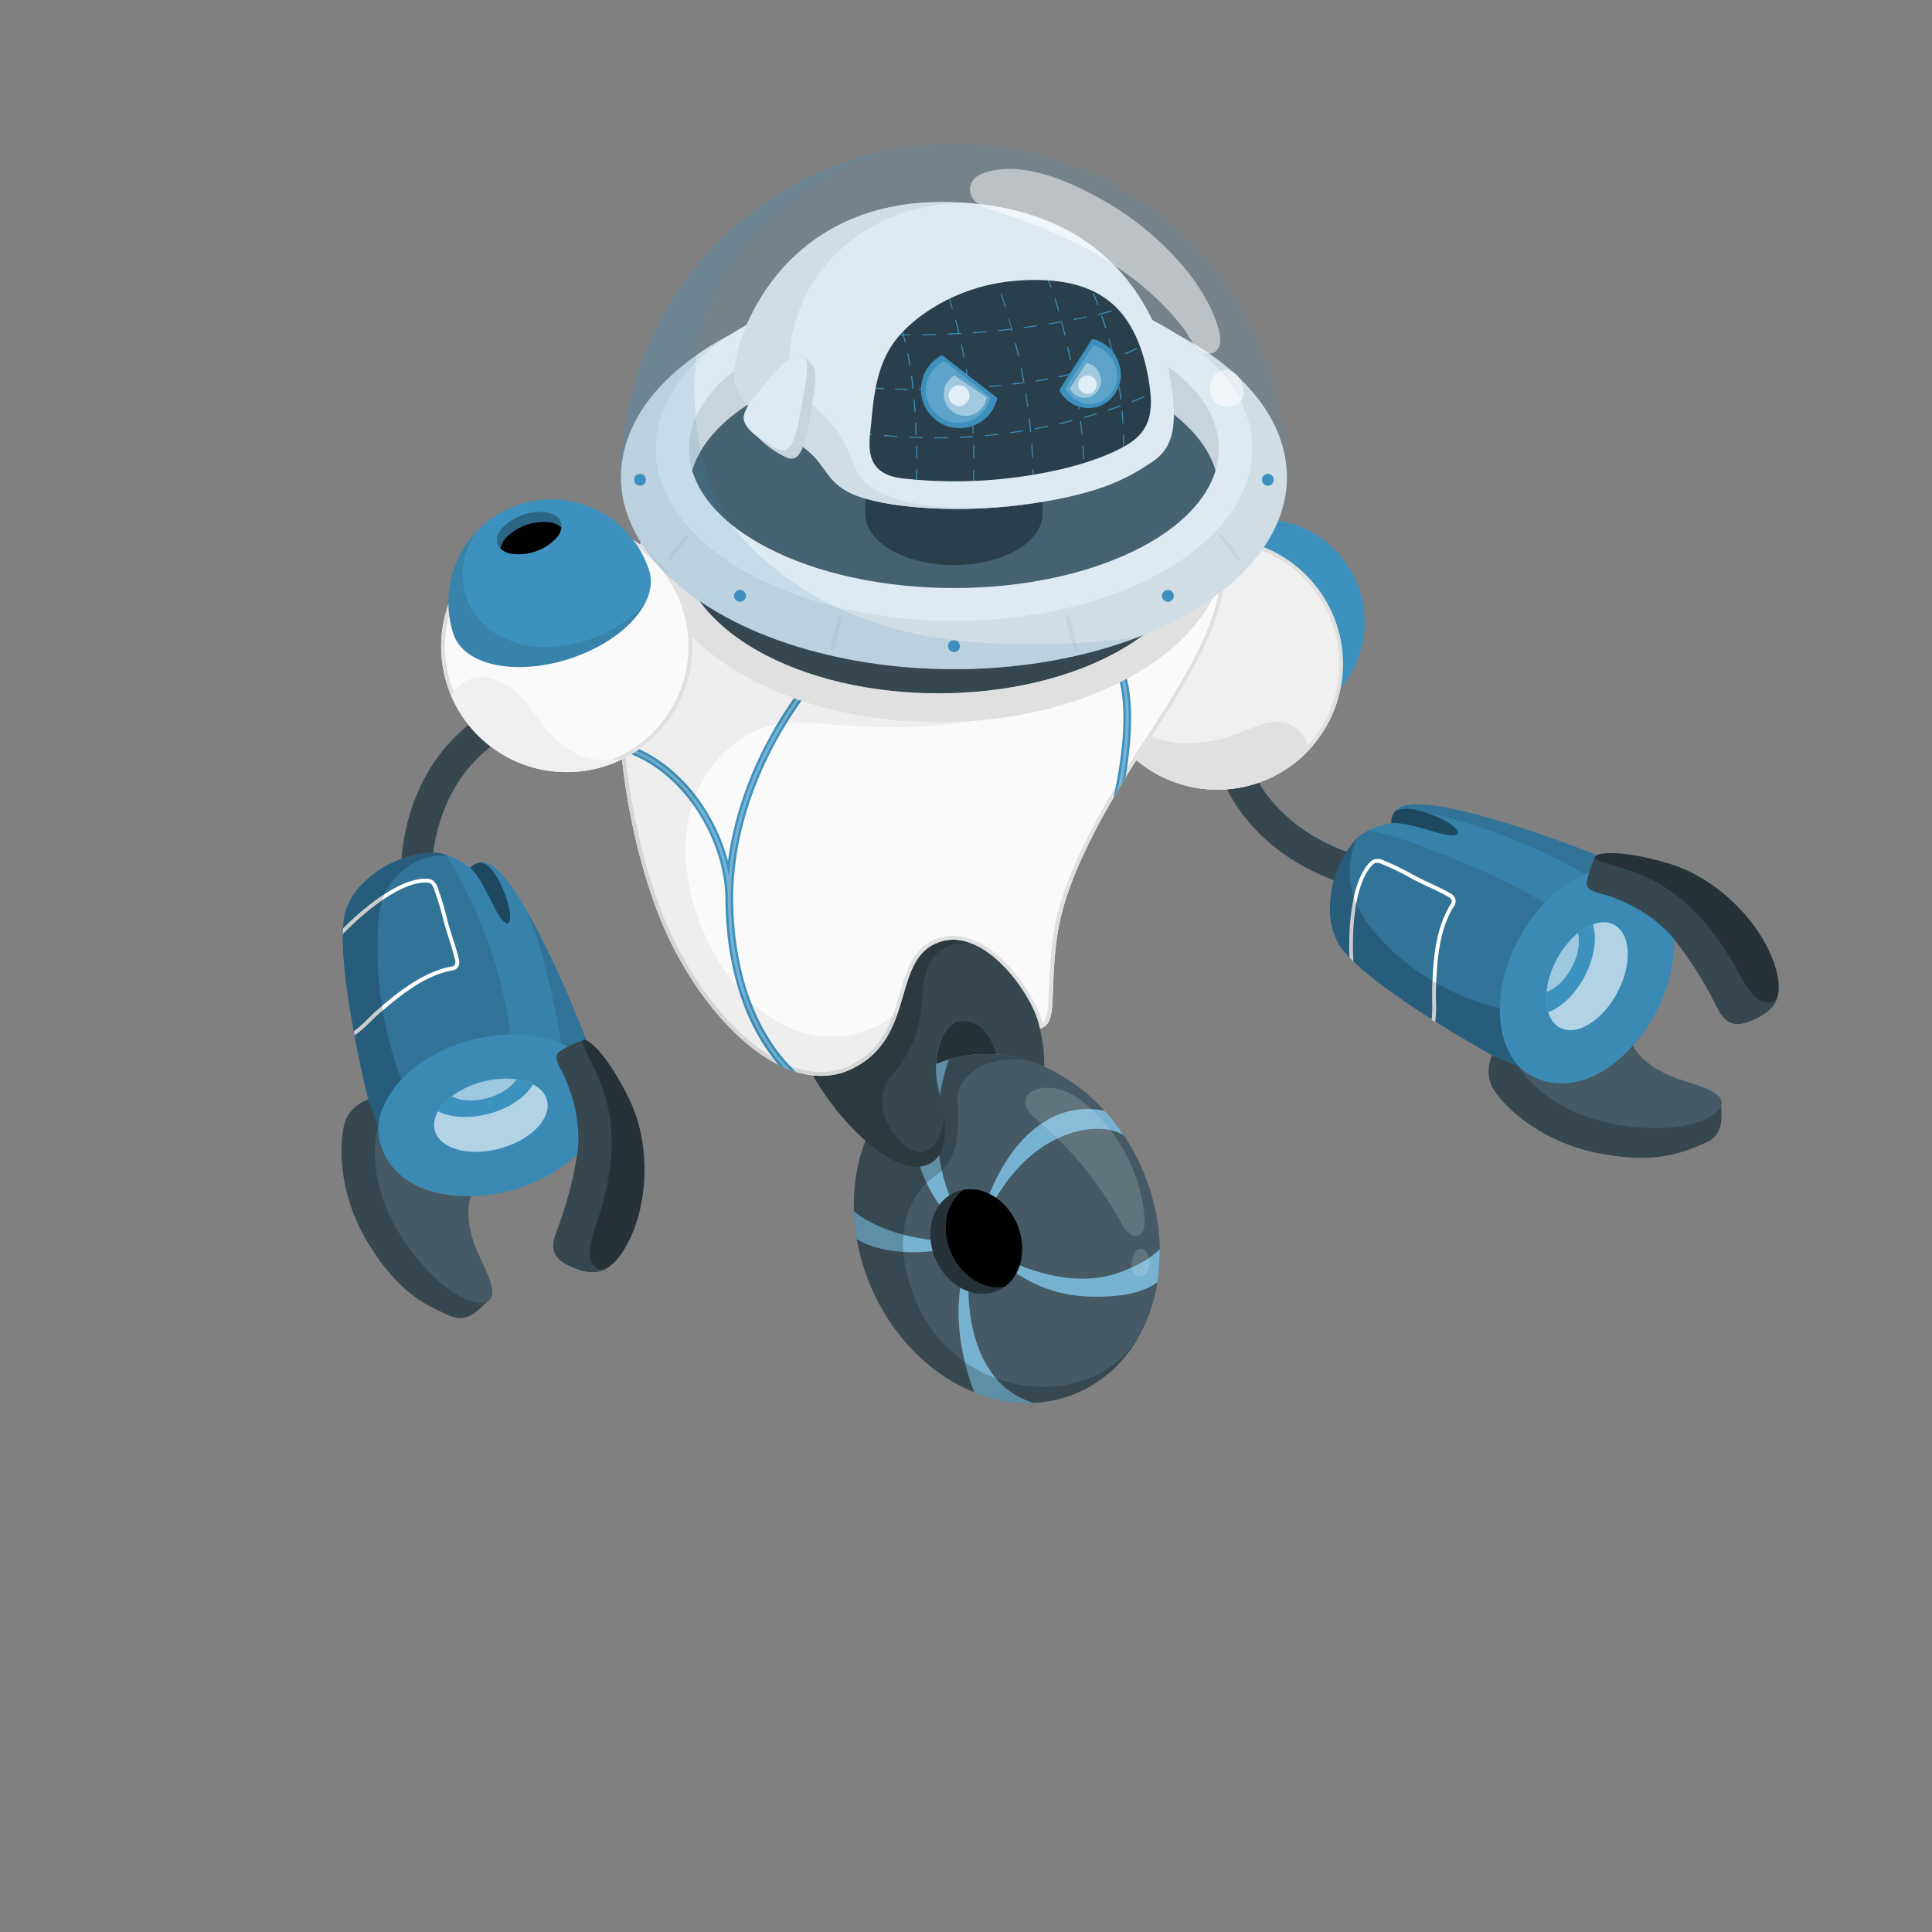 <svg xmlns="http://www.w3.org/2000/svg" viewBox="0 0 500 500"><rect x="0" y="0" width="500" height="500" fill="#808080" stroke="none"/><g id="freepik--Robot--inject-62"><g id="freepik--robot--inject-62"><path d="M359.08,231.29a4.74,4.74,0,0,1-.65,0c-23.05-3.77-39.67-17.4-44.46-36.47a4,4,0,1,1,7.76-2c4,15.88,18.19,27.29,38,30.52a4,4,0,0,1-.64,7.95Z" style="fill:#37474f"></path><path id="freepik--sphere-12--inject-62" d="M344.9,180.4c-2.75,2.82-7.36,3.81-13.17,2.32-11.63-3-23.67-14.78-26.91-26.33-1.61-5.79-.72-10.41,2-13.22a26.62,26.62,0,1,1,38,37.23Z" style="fill:#3D91BE"></path><path d="M331.73,182.72a19.88,19.88,0,0,0,6.06.66c-8.17-.54-24.2-11.51-25.71-26.83s13-23.29,23.2-19.67a26.64,26.64,0,0,0-28.43,6.28c-2.75,2.82-3.64,7.44-2,13.23C308.06,167.94,320.1,179.73,331.73,182.72Z" style="opacity:0.1"></path><circle cx="315.07" cy="171.86" r="32.5" transform="translate(107.7 464.79) rotate(-83.32)" style="fill:#f0f0f0"></circle><path d="M315,139.36v1a31.52,31.52,0,1,1-14.58,3.6,31.43,31.43,0,0,1,14.58-3.6v-1m0,0a32.51,32.51,0,1,0,28.82,17.44A32.44,32.44,0,0,0,315,139.36Z" style="fill:#e0e0e0"></path><path d="M324.06,188.37c-9.51,4.15-30.27,10.93-39.36-14.41-.19,0-.83,1.26-1.7,3.18a32.5,32.5,0,0,0,55.62,17.12C338.05,189.28,333.41,184.3,324.06,188.37Z" style="fill:#e0e0e0"></path><path d="M424.15,226.12,396,278.47c-14.53-7.57-46.35-26-50.18-35.43v0a18.2,18.2,0,0,1-1.61-8,27.43,27.43,0,0,1,6.35-17.44h0c3-3.6,9.57-4.55,9.57-4.55a4.37,4.37,0,0,1,2.87-4.43,12.82,12.82,0,0,1,1.56-.28h0C374.62,206.39,412.17,220,424.15,226.12Z" style="fill:#3D91BE"></path><path d="M424.15,226.12,396,278.47c-14.53-7.57-46.35-26-50.18-35.43v0a18.2,18.2,0,0,1-1.61-8,27.43,27.43,0,0,1,6.35-17.44h0c3-3.6,9.57-4.55,9.57-4.55a4.37,4.37,0,0,1,2.87-4.43,12.82,12.82,0,0,1,1.56-.28h0C374.62,206.39,412.17,220,424.15,226.12Z" style="opacity:0.2"></path><path d="M405.53,238.8c2.25-1.16,4.05-3,6-4.63s4.31-3,6.84-3a148.58,148.58,0,0,0-56.08-22.27,4.27,4.27,0,0,0-2.21,4.08,22.51,22.51,0,0,0-5.92,1.86c9.33,2,18.36,5.78,27.16,9.6a140.3,140.3,0,0,1,16.6,8.16A28.41,28.41,0,0,1,405.53,238.8Z" style="fill:#3D91BE;opacity:0.5"></path><path d="M375.19,231.1c-1.46-.84-3-1.56-4.61-2.32-1.41-.65-2.86-1.33-4.44-2.17l-.54-.29a72.81,72.81,0,0,0-7.38-3.6,3.7,3.7,0,0,0-2.38-.38,3.35,3.35,0,0,0-1.5,1c-4.56,4.94-5.41,16.16-5.1,24.45.33.35.68.69,1,1.05-.42-8.18.25-19.89,4.79-24.82a2.38,2.38,0,0,1,1-.73,1.27,1.27,0,0,1,.34,0,3.88,3.88,0,0,1,1.4.38,69.88,69.88,0,0,1,7.29,3.55l.54.29c1.6.85,3.07,1.54,4.49,2.2,1.6.75,3.1,1.45,4.54,2.29.44.22,1,.59,1.08,1.05a1.4,1.4,0,0,1-.39,1.12c-3.85,6.35-4.41,14-4.69,21.89,0,.89,0,1.86,0,2.88a35.37,35.37,0,0,1-.12,4.94l.93.58a33,33,0,0,0,.19-5.54c0-1-.05-2,0-2.83.27-7.77.82-15.26,4.52-21.36a2.29,2.29,0,0,0,.53-1.9A2.72,2.72,0,0,0,375.19,231.1Z" style="fill:#fff"></path><path d="M356.86,242.53A30.74,30.74,0,0,1,350.27,232a21,21,0,0,1,.93-15.1,7.6,7.6,0,0,0-.68.71h0A27.43,27.43,0,0,0,344.17,235a18.2,18.2,0,0,0,1.61,8v0c3.83,9.39,35.65,27.86,50.18,35.43l8.66-16.07A60.74,60.74,0,0,1,356.86,242.53Z" style="opacity:0.2"></path><path d="M375.89,213.65c-3-2.37-11.93-5.89-14.87-3.63a4.22,4.22,0,0,0-.93,3c3.69-.23,9.63,1.91,13.11,2.78S378.89,216,375.89,213.65Z" style="fill:#3D91BE"></path><path d="M375.89,213.65c-3-2.37-11.93-5.89-14.87-3.63a4.22,4.22,0,0,0-.93,3c3.69-.23,9.63,1.91,13.11,2.78S378.89,216,375.89,213.65Z" style="opacity:0.5"></path><ellipse cx="410.7" cy="252.63" rx="29.73" ry="20.14" transform="translate(-3.75 499.06) rotate(-62.33)" style="fill:#3D91BE"></ellipse><ellipse cx="410.7" cy="252.63" rx="29.73" ry="20.14" transform="translate(-3.75 499.06) rotate(-62.33)" style="opacity:0.05"></ellipse><ellipse cx="410.7" cy="252.63" rx="15.05" ry="8.93" transform="translate(-3.75 499.06) rotate(-62.33)" style="fill:#3D91BE"></ellipse><ellipse cx="410.7" cy="252.63" rx="15.05" ry="8.93" transform="translate(-3.75 499.06) rotate(-62.33)" style="fill:#fff;opacity:0.6"></ellipse><path d="M400.18,257.33a12.83,12.83,0,0,0,.47,4.62c.24-.09.48-.17.72-.28,5.81-2.6,10.89-10.58,11.35-17.84a12.83,12.83,0,0,0-.47-4.62c-.24.09-.48.17-.72.28C405.72,242.08,400.64,250.07,400.18,257.33Z" style="fill:#3D91BE"></path><path d="M400.82,256.46c4-1.78,7.46-7.25,7.78-12.23a9.33,9.33,0,0,0-.22-2.77,23.84,23.84,0,0,0-8.14,15.22Z" style="fill:#fff;opacity:0.5"></path><path d="M412.81,221.72a27.14,27.14,0,0,0-2.11,6.41c-.35,1.65.89,2.49,3.79,3.19s12.68,4.13,18.75,11.72A99.61,99.61,0,0,1,444.49,261c1.78,3.48,4.06,4.87,7.9,3.48s7.69-3.71,7.9-8c0,0-3.68-16.48-19.15-26.16S412.81,221.72,412.81,221.72Z" style="fill:#37474f"></path><path d="M432.16,223.57c-12-3.69-19.43-3.13-19.41-1.63s9.75,2.2,18.62,8,14.89,14.93,18.29,21.33,5.63,8.54,8.45,8.18,3.45-6.08-.87-14.57S443.51,227.07,432.16,223.57Z" style="fill:#263238"></path><path d="M393.12,276.16l-7-3s-2.06,4.33.18,8.37,11.54,13.76,27.12,16.87,22.42-.36,27.64-2.48,4.41-6.51,4.41-10c0,0-7.7,4.46-21.33,3.47S397.31,280.34,393.12,276.16Z" style="fill:#37474f"></path><path d="M393.12,276.16c5.33,8.36,16.75,14.43,30.62,15.58,13.67,1.13,20.62-2.75,21.66-5.49s-2.84-4.46-9.41-6.48c-11.21-3.45-13.39-9.19-13.39-9.19s-5.42,6.46-12.21,8.72S397.61,280.17,393.12,276.16Z" style="fill:#455a64"></path><path d="M257.93,272.89a32.51,32.51,0,0,0-15.63,2.52c.28-5.58,2.56-10.64,5.85-11.12C252.47,263.67,256,266.22,257.93,272.89Z" style="fill:#263238"></path><ellipse cx="260.58" cy="317.93" rx="38.27" ry="46.28" transform="translate(-103.68 127.42) rotate(-23.05)" style="fill:#455a64"></ellipse><path d="M252.12,360.3c.59.24,1.18.47,1.78.67a36,36,0,0,0,13.51,2.08c-19.57-6-17.87-35-15.14-41.05C244.22,336.54,249.84,354.37,252.12,360.3Z" style="fill:#3D91BE"></path><path d="M252.12,360.3c.59.24,1.18.47,1.78.67a36,36,0,0,0,13.51,2.08c-19.57-6-17.87-35-15.14-41.05C244.22,336.54,249.84,354.37,252.12,360.3Z" style="fill:#fff;opacity:0.3"></path><path d="M288.49,335.38c5.63-.49,9.05-2.05,11.09-3.58,0-.09,0-.16,0-.24a49,49,0,0,0,.56-8.28c-1.86,1.91-5,4-10.12,5.93-14.38,5.37-31-3.21-37.41-7.9C262.72,330,270.86,336.9,288.49,335.38Z" style="fill:#3D91BE"></path><path d="M288.49,335.38c5.63-.49,9.05-2.05,11.09-3.58,0-.09,0-.16,0-.24a49,49,0,0,0,.56-8.28c-1.86,1.91-5,4-10.12,5.93-14.38,5.37-31-3.21-37.41-7.9C262.72,330,270.86,336.9,288.49,335.38Z" style="fill:#fff;opacity:0.3"></path><path d="M252.65,321.31a3.62,3.62,0,0,0-.38.69C252.4,321.77,252.51,321.54,252.65,321.31Z" style="fill:#3D91BE"></path><path d="M290.88,293.86a54.49,54.49,0,0,0-5-6.39c-17.52-3.58-29.93,14.5-33.24,33.84C262.75,292,284.22,289.42,290.88,293.86Z" style="fill:#3D91BE"></path><path d="M290.88,293.86a54.49,54.49,0,0,0-5-6.39c-17.52-3.58-29.93,14.5-33.24,33.84C262.75,292,284.22,289.42,290.88,293.86Z" style="fill:#fff;opacity:0.3"></path><path d="M221,313.51a52.64,52.64,0,0,0,.75,7.19c6.83,4.06,18.27,4.68,30.9.61C235,322,225.5,317.05,221,313.51Z" style="fill:#3D91BE"></path><path d="M221,313.51a52.64,52.64,0,0,0,.75,7.19c6.83,4.06,18.27,4.68,30.9.61C235,322,225.5,317.05,221,313.51Z" style="fill:#fff;opacity:0.3"></path><path d="M245.54,274.22a31.83,31.83,0,0,0-9,4.42c-2.54,19.37,2.95,32.88,16.09,42.67C238,302.89,242.82,282.25,245.54,274.22Z" style="fill:#3D91BE"></path><path d="M245.54,274.22a31.83,31.83,0,0,0-9,4.42c-2.54,19.37,2.95,32.88,16.09,42.67C238,302.89,242.82,282.25,245.54,274.22Z" style="fill:#fff;opacity:0.3"></path><ellipse cx="252.65" cy="321.31" rx="11.47" ry="13.88" transform="translate(-105.64 124.58) rotate(-23.05)" style="fill:#263238"></ellipse><path d="M254.65,308.4a10.57,10.57,0,0,0-5.32-.47,11.36,11.36,0,0,0-4.37,7.58c-1.11,7.13,3.24,14.74,9.7,17A10.59,10.59,0,0,0,260,333a11.37,11.37,0,0,0,4.37-7.59C265.46,318.26,261.12,310.66,254.65,308.4Z"></path><path d="M273.1,358.81a35.81,35.81,0,0,1-36.27-22.66c-7.39-18.51,0-28.32,5.47-32s6.06-10.5,5.5-18.9,10.57-12.93,19.47-10.37h0c-21.56-7.53-42,5.64-45.73,29.42s10.8,49.14,32.36,56.66c17.37,6.07,34-1.31,41.78-16.84C291.51,352.23,284,357.61,273.1,358.81Z" style="opacity:0.2"></path><path d="M294.44,319.8c1.85-.51,1.88-3.11,1.77-4.59a40,40,0,0,0-.67-4.88,42.3,42.3,0,0,0-9.2-19.09c-4.11-4.85-9.52-10.39-16.47-9.67-1.92.2-4.09,1.16-4.48,3.05s1.11,3.52,2.5,4.8c2.07,1.9,4.21,3.73,6.24,5.69a95.9,95.9,0,0,1,16.37,21.94C291.23,318.34,292.68,320.28,294.44,319.8Zm2.63,4.79c-.8-1.91-2.88-1.76-3.63.07a8.31,8.31,0,0,0-.6,2.5c-.07,1,.11,2.37,1,2.9a2.09,2.09,0,0,0,1.32.23c1.63-.23,2.19-1.65,2.2-3.1A6.33,6.33,0,0,0,297.07,324.59Z" style="fill:#fff;opacity:0.15"></path><path d="M270.24,276.06q-1.46-.65-3-1.17a37.13,37.13,0,0,0-9.34-2c-1.89-6.67-5.46-9.22-9.78-8.6-3.29.48-5.57,5.54-5.85,11.12a21.79,21.79,0,0,0,.52,6c1.75,7.37,4,18.67-4.06,20.38-4.11.87-9.52-1.93-14.8-6.61a69.32,69.32,0,0,1-13.55-16.85s16.48-34.35,33.42-36.79,23.64,17.78,25.31,24.68A38.81,38.81,0,0,1,270.24,276.06Z" style="fill:#37474f"></path><path d="M243.83,241.57c-16.94,2.44-33.42,36.79-33.42,36.79A69.32,69.32,0,0,0,224,295.21c5.28,4.68,10.69,7.48,14.8,6.61,5.88-1.25,6.26-7.65,5.36-13.88.59,5.44-3.12,12-7.85,9.82-5-2.27-11.63-12.1-5.63-19.29s7.51-12.68,8.08-21.35,3.8-13.1,12.22-13.1l1.18-1.73A17.28,17.28,0,0,0,243.83,241.57Z" style="opacity:0.2"></path><path d="M173.3,124c-22.81,38.43-11.72,94.21-.54,118.11s31.76,42.64,48.1,34.31,9.77-28,22-32.55,25.07,14.48,26.31,22.34c4-1.11,2.89-6.36,3.7-17.21s2.49-23.89,24.83-57.89c17.89-27.23,19.78-36.11,19.78-50.42Z" style="fill:#fafafa"></path><path d="M173.83,125.11l142.6,16.51c-.07,13.7-2.14,22.41-19.6,49-23.29,35.44-24.28,48.69-25,58.36-.2,2.69-.28,5-.35,7-.19,5.09-.34,7.69-1.64,8.78-2-7.5-12-22.56-23.21-22.56a11.86,11.86,0,0,0-4.16.75c-6.19,2.28-7.88,8.12-9.68,14.29-2,6.92-4.09,14.08-12.38,18.3a17.3,17.3,0,0,1-7.91,1.9c-6.63,0-13.93-3.59-21.12-10.4-6.78-6.42-13.07-15.42-17.71-25.34-5.09-10.87-11-30.56-12.39-53.25-1.05-17.32.29-42.32,12.55-63.37M173.3,124c-22.81,38.43-11.72,94.21-.54,118.11,9.34,20,25.23,36.32,39.74,36.32a18.09,18.09,0,0,0,8.36-2c16.35-8.32,9.77-28,22-32.55a11.11,11.11,0,0,1,3.81-.68c10.93,0,21.39,16,22.5,23,4-1.11,2.89-6.36,3.7-17.21s2.49-23.89,24.83-57.89c17.89-27.23,19.78-36.11,19.78-50.42L173.3,124Z" style="fill:#e0e0e0"></path><path d="M207.85,177.37c-13.19,17.6-17.93,33.94-19.45,45.52-3.55-13.54-13.81-26.92-27.85-30.77.06.72.13,1.43.19,2.14,16.27,4.89,27,23.36,27,38.66h0c.09,10.92,2.21,29.18,13.79,42.71a30.17,30.17,0,0,0,4.46,1.8c-13.77-13.21-16.16-33.05-16.25-44.52-.08-10.37,2.37-31.22,19.7-54.35a1,1,0,1,0-1.6-1.19Z" style="fill:#3D91BE"></path><path d="M289.39,172.35a1,1,0,0,0-.54,1.32c3,7,2.15,19.9-.67,32.72,1-1.65,2-3.38,3.09-5.17,1.94-11.18,2.15-21.9-.57-28.33A1,1,0,0,0,289.39,172.35Z" style="fill:#3D91BE"></path><g style="opacity:0.3"><path d="M289.63,172.93a.37.37,0,0,0-.2.49c2.86,6.74,2.26,19-.26,31.29.39-.67.79-1.34,1.21-2,2.18-11.62,2.55-22.91-.26-29.55A.37.37,0,0,0,289.63,172.93Z" style="fill:#fff"></path><path d="M208.35,177.74c-14.67,19.57-18.82,37.55-19.75,49.1-2.39-14.48-13-29.82-28-34.05,0,.27.05.53.08.8,16.67,4.87,27.7,23.72,27.7,39.33h0c.09,11.11,2.29,29.91,14.59,43.38.57.25,1.13.48,1.69.69-13.13-13.36-15.44-32.75-15.53-44.08-.09-10.44,2.38-31.45,19.82-54.72a.39.39,0,0,0-.07-.53A.38.38,0,0,0,208.35,177.74Z" style="fill:#fff"></path></g><path d="M201.84,187.29c4.34-.68,8.76-.18,13.14.19,21.34,1.84,43.7.61,62.71-9.26l30.94-38.51L173.3,124c-22.81,38.43-11.72,94.21-.54,118.11s31.76,42.64,48.1,34.31c7-3.55,9.79-9.19,11.65-14.83-6.29,6.11-16.69,8.25-25.31,5.48-11.25-3.62-19.46-13.55-24.4-24.28-4.75-10.31-7-22.16-4.08-33.12S190.62,189,201.84,187.29Z" style="opacity:0.05"></path><path d="M190.12,173.38c-14.56-9-21.84-20.84-21.84-32.66s7.28-23.63,21.84-32.65c29.13-18,76.35-18,105.47,0,14.57,9,21.85,20.84,21.85,32.66s-7.28,23.63-21.85,32.65C266.47,191.42,219.25,191.42,190.12,173.38Z" style="fill:#e0e0e0"></path><ellipse cx="242.86" cy="140.72" rx="66.86" ry="38.6" style="fill:#455a64"></ellipse><path d="M290.14,130.11C264,115,221.69,115,195.58,130.11c-9.36,5.4-15.34,12-18,19,2.65,6.94,8.63,13.55,18,19,26.11,15.08,68.45,15.08,94.56,0,9.35-5.4,15.34-12,18-19C305.48,142.12,299.49,135.51,290.14,130.11Z" style="fill:#37474f"></path><ellipse cx="246.88" cy="123.44" rx="86.17" ry="49.75" style="fill:#ebebeb"></ellipse><path d="M217.12,159.35a15.27,15.27,0,0,0-.64,2.09l-.6,2.3q-.3,1.14-.57,2.28a10.94,10.94,0,0,0-.23,1.11,4.3,4.3,0,0,0,0,1.34c0,.13.15.3.27.16a5.27,5.27,0,0,0,.9-2.07c.22-.79.42-1.59.62-2.38s.37-1.51.55-2.27a13.8,13.8,0,0,0,.47-2.3C217.92,159.24,217.29,159,217.12,159.35Z" style="fill:#e0e0e0"></path><path d="M177.79,138.42a7.25,7.25,0,0,0-1.51,1.52c-.46.55-.91,1.1-1.35,1.66a10.93,10.93,0,0,0-2.17,3.63c0,.07.07.29.17.21a8.93,8.93,0,0,0,1.46-1.61c.45-.56.88-1.15,1.32-1.72s.84-1.07,1.28-1.6l.67-.77a3.53,3.53,0,0,0,.61-.84C178.37,138.63,178.07,138.25,177.79,138.42Z" style="fill:#e0e0e0"></path><path d="M276.64,159.35a15.27,15.27,0,0,1,.64,2.09c.2.77.41,1.54.6,2.3s.39,1.52.57,2.28c.09.37.18.74.24,1.11a4.63,4.63,0,0,1,0,1.34c0,.13-.16.3-.27.16a5.29,5.29,0,0,1-.91-2.07c-.22-.79-.41-1.59-.61-2.38s-.37-1.51-.56-2.27a14.89,14.89,0,0,1-.47-2.3C275.84,159.24,276.47,159,276.64,159.35Z" style="fill:#e0e0e0"></path><path d="M316,138.42a7,7,0,0,1,1.51,1.52c.46.55.92,1.1,1.36,1.66a10.91,10.91,0,0,1,2.16,3.63c0,.07-.06.29-.17.21a8.93,8.93,0,0,1-1.46-1.61c-.44-.56-.87-1.15-1.32-1.72s-.84-1.07-1.28-1.6c-.22-.26-.45-.51-.66-.77a3.28,3.28,0,0,1-.61-.84C315.4,138.63,315.69,138.25,316,138.42Z" style="fill:#e0e0e0"></path><ellipse cx="246.88" cy="116.12" rx="77.2" ry="44.57" style="fill:#fafafa"></ellipse><ellipse cx="246.88" cy="116.12" rx="68.56" ry="36.06" style="fill:#e0e0e0"></ellipse><path d="M295.36,101.9c-26.77-14.09-70.19-14.09-97,0-10.65,5.6-17.05,12.59-19.23,19.86,2.18,7.27,8.58,14.26,19.23,19.86,26.78,14.08,70.19,14.08,97,0C306,136,312.42,129,314.59,121.76,312.42,114.49,306,107.5,295.36,101.9Z" style="fill:#455a64"></path><circle cx="246.88" cy="167.23" r="1.54" style="fill:#3D91BE"></circle><circle cx="302.25" cy="154.21" r="1.54" style="fill:#3D91BE"></circle><circle cx="328.12" cy="124.17" r="1.54" style="fill:#3D91BE"></circle><circle cx="191.51" cy="154.21" r="1.54" style="fill:#3D91BE"></circle><circle cx="165.64" cy="124.17" r="1.54" style="fill:#3D91BE"></circle><path d="M269.82,116.09c0-3.39-2.24-6.78-6.72-9.37-9-5.17-23.48-5.17-32.44,0-4.48,2.59-6.72,6-6.72,9.37V133c0,3.39,2.24,6.78,6.72,9.37,9,5.17,23.49,5.17,32.44,0,4.48-2.59,6.72-6,6.72-9.37Z" style="fill:#263238"></path><path d="M230.66,106.72c-4.48,2.59-6.72,6-6.72,9.37s2.24,6.77,6.72,9.36c9,5.17,23.49,5.17,32.44,0,4.48-2.59,6.72-6,6.72-9.36s-2.24-6.78-6.72-9.37C254.14,101.55,239.62,101.55,230.66,106.72Z" style="fill:#455a64"></path><path d="M270,129.86c-21.12,3.55-41.37,1.5-49.26-2s-6.52-8.43-14.52-13.31-13.88-9.1-16-15.37,8.64-46.9,53.48-46.9,56.35,30.93,58.67,43.09c2.61,13.68,1.89,20.15-4.25,24.22S285.65,127.23,270,129.86Z" style="fill:#fafafa"></path><path d="M249.57,52.54c-1.9-.12-3.84-.21-5.87-.21-44.84,0-55.58,40.63-53.48,46.9s8,10.48,16,15.37,6.63,9.86,14.52,13.31c7.55,3.31,26.42,5.31,46.54,2.38-31.32,4-42.48-3.23-44.93-7.24s-3.07-10.19-10-16.42-10.65-12.12-5.56-26.25S227.22,52.64,249.57,52.54Z" style="fill:#ebebeb"></path><path d="M262,72.75c-14.59,1.4-26.43,9.46-31.16,16.6s-4.88,16.11-5.59,22.22-.17,11.58,9.27,12.34A121.72,121.72,0,0,0,269,122.58c12.72-2.23,20.38-5.94,23.14-7.74,4-2.62,6.46-6.14,5.5-14-.91-7.48-3.33-15.42-8.13-20.62S276.64,71.36,262,72.75Z" style="fill:#263238"></path><path d="M280.47,118.87h0a.13.13,0,0,0,.12-.14c-.06-1.11-.13-2.2-.2-3.24a.13.13,0,0,0-.15-.12.14.14,0,0,0-.12.14c.08,1,.15,2.13.21,3.24A.12.12,0,0,0,280.47,118.87Z" style="fill:#3D91BE"></path><path d="M280.66,108.14c1-.29,2.1-.6,3.13-.92a.13.13,0,0,0-.07-.25c-1,.32-2.09.63-3.13.92a.14.14,0,0,0-.1.16.14.14,0,0,0,.13.1Z" style="fill:#3D91BE"></path><path d="M283,94.94a.13.13,0,0,0-.16-.08c-1,.35-1.95.68-2.88,1a.13.13,0,0,0,0,.25h0c.93-.3,1.9-.63,2.89-1A.13.13,0,0,0,283,94.94Z" style="fill:#3D91BE"></path><path d="M274.29,109.76h0c1.05-.24,2.12-.5,3.18-.77a.13.13,0,0,0,.09-.16.13.13,0,0,0-.16-.1c-1.06.27-2.12.53-3.17.77a.14.14,0,0,0-.1.16A.14.14,0,0,0,274.29,109.76Z" style="fill:#3D91BE"></path><path d="M284.15,79h.05a.13.13,0,0,0,.07-.17c-.37-1-.76-2-1.16-2.93a.12.12,0,0,0-.17-.07.13.13,0,0,0-.07.17c.4,1,.79,2,1.16,2.93A.13.13,0,0,0,284.15,79Z" style="fill:#3D91BE"></path><path d="M280,112.4h0a.12.12,0,0,0,.12-.14c-.1-1.07-.21-2.16-.34-3.23a.13.13,0,0,0-.14-.11.13.13,0,0,0-.12.14c.12,1.07.24,2.16.34,3.23A.13.13,0,0,0,280,112.4Z" style="fill:#3D91BE"></path><path d="M278.26,99.56h0a.13.13,0,0,0,.11-.15c-.19-1.08-.38-2.15-.58-3.19a.12.12,0,0,0-.15-.1.13.13,0,0,0-.11.15c.2,1,.39,2.11.58,3.19A.14.14,0,0,0,278.26,99.56Z" style="fill:#3D91BE"></path><path d="M264.85,84.8a.14.14,0,0,0,.13.11h0c1.09-.14,2.18-.3,3.25-.45a.13.13,0,0,0,.11-.15.12.12,0,0,0-.15-.11c-1.07.15-2.16.31-3.25.45A.13.13,0,0,0,264.85,84.8Z" style="fill:#3D91BE"></path><path d="M274.11,97.65h0c1-.22,2-.46,3-.71a.13.13,0,0,0,.09-.16.13.13,0,0,0-.16-.1c-.94.25-1.94.49-3,.71a.14.14,0,0,0-.1.16A.14.14,0,0,0,274.11,97.65Z" style="fill:#3D91BE"></path><path d="M267,114.88a.14.14,0,0,0-.12.14c.08,1.1.15,2.21.21,3.3a.12.12,0,0,0,.13.12h0a.12.12,0,0,0,.12-.13c-.06-1.1-.13-2.21-.21-3.3A.12.12,0,0,0,267,114.88Z" style="fill:#3D91BE"></path><path d="M284.38,81.47h0c1.23-.28,2.24-.55,3.19-.83a.13.13,0,0,0,.08-.17.13.13,0,0,0-.16-.09c-.94.29-1.95.55-3.17.83a.14.14,0,0,0-.1.16A.14.14,0,0,0,284.38,81.47Z" style="fill:#3D91BE"></path><path d="M268.1,98.48a.13.13,0,0,0-.11.15.14.14,0,0,0,.13.11h0c1.07-.17,2.06-.33,3-.5a.12.12,0,0,0,.1-.15.13.13,0,0,0-.15-.11C270.15,98.15,269.17,98.31,268.1,98.48Z" style="fill:#3D91BE"></path><path d="M266.36,108.31a.12.12,0,0,0-.11.14c.13,1.09.24,2.19.34,3.28a.14.14,0,0,0,.14.12h0a.13.13,0,0,0,.12-.14c-.11-1.09-.22-2.2-.35-3.29A.13.13,0,0,0,266.36,108.31Z" style="fill:#3D91BE"></path><path d="M265.46,101.76a.13.13,0,0,0-.11.15c.17,1.07.33,2.17.49,3.27a.12.12,0,0,0,.13.11h0a.13.13,0,0,0,.12-.15c-.16-1.1-.32-2.2-.49-3.27A.13.13,0,0,0,265.46,101.76Z" style="fill:#3D91BE"></path><path d="M271.92,74.32a.13.13,0,0,0,.12.08h0a.15.15,0,0,0,.08-.18c-.23-.58-.45-1.12-.69-1.64l-.3,0C271.44,73.12,271.68,73.7,271.92,74.32Z" style="fill:#3D91BE"></path><path d="M286.19,84.93h0a.13.13,0,0,0,.08-.17c-.31-1-.63-2-1-3a.13.13,0,1,0-.25.09c.34,1,.66,2,1,3A.13.13,0,0,0,286.19,84.93Z" style="fill:#3D91BE"></path><path d="M287,87.7a.13.13,0,0,0-.09.16c.27,1,.54,2,.78,3a.14.14,0,0,0,.13.1h0a.12.12,0,0,0,.1-.15c-.25-1-.51-2-.79-3.06A.13.13,0,0,0,287,87.7Z" style="fill:#3D91BE"></path><path d="M228.64,100.69a.12.12,0,0,0,.13-.12.12.12,0,0,0-.12-.14l-2-.11-.06.26,2,.11Z" style="fill:#3D91BE"></path><path d="M234.73,100.89a.13.13,0,0,0,0-.26c-1,0-2,0-3-.08h0a.14.14,0,0,0-.14.13.13.13,0,0,0,.13.13c1,0,2,.06,3,.08Z" style="fill:#3D91BE"></path><path d="M232.13,112.83c-1.09-.07-2.18-.16-3.25-.26a.12.12,0,0,0-.14.11.13.13,0,0,0,.11.15c1.07.1,2.17.19,3.26.27h0a.14.14,0,0,0,0-.27Z" style="fill:#3D91BE"></path><path d="M290.39,106.28a.13.13,0,0,0-.12.14c.09,1,.16,2.09.22,3.14a.12.12,0,0,0,.13.12h0a.13.13,0,0,0,.12-.14c-.05-1-.13-2.1-.22-3.14A.13.13,0,0,0,290.39,106.28Z" style="fill:#3D91BE"></path><path d="M234.17,88.59a.13.13,0,0,0,.13.1h0a.13.13,0,0,0,.09-.16c-.14-.58-.31-1.16-.47-1.74h1.55a.13.13,0,0,0,.13-.13.13.13,0,0,0-.13-.13h-1.62l-.18-.66-.21.23.12.42h-.52l-.23.26h.82C233.85,87.39,234,88,234.17,88.59Z" style="fill:#3D91BE"></path><path d="M296.18,102.66a.13.13,0,0,0-.17-.07c-1,.41-2,.81-3,1.2a.13.13,0,0,0-.07.17.13.13,0,0,0,.12.09h.05c1-.39,2-.8,3-1.21A.14.14,0,0,0,296.18,102.66Z" style="fill:#3D91BE"></path><path d="M274.7,83.62c.27,1,.52,2,.79,3.14a.14.14,0,0,0,.13.1h0a.14.14,0,0,0,.1-.16c-.27-1.11-.53-2.14-.79-3.15a.13.13,0,0,0-.16-.09A.14.14,0,0,0,274.7,83.62Z" style="fill:#3D91BE"></path><path d="M225.63,112.22l-.41,0,0,.26.41.06h0a.14.14,0,0,0,.13-.12A.13.13,0,0,0,225.63,112.22Z" style="fill:#3D91BE"></path><path d="M267.34,121.48a.15.15,0,0,0-.13.14c0,.41,0,.83,0,1.25l.26-.05c0-.4,0-.81,0-1.21A.15.15,0,0,0,267.34,121.48Z" style="fill:#3D91BE"></path><path d="M281.3,82a.13.13,0,0,0-.16-.1c-1.06.22-2.15.44-3.22.64a.14.14,0,0,0-.1.16.13.13,0,0,0,.13.1h0c1.07-.2,2.16-.42,3.23-.64A.14.14,0,0,0,281.3,82Z" style="fill:#3D91BE"></path><path d="M271.35,83.85a.14.14,0,0,0,.13.11h0l3.24-.55a.13.13,0,0,0,.11-.15.12.12,0,0,0-.15-.11l-3.24.55A.13.13,0,0,0,271.35,83.85Z" style="fill:#3D91BE"></path><path d="M278.77,102.49a.12.12,0,0,0-.11.15c.16,1.09.32,2.16.46,3.21a.13.13,0,0,0,.13.11h0a.13.13,0,0,0,.11-.15c-.14-1-.3-2.12-.46-3.21A.13.13,0,0,0,278.77,102.49Z" style="fill:#3D91BE"></path><path d="M274,80.58h0a.13.13,0,0,0,.09-.16v0c-.33-1.21-.61-2.19-.89-3.08a.13.13,0,0,0-.16-.09.14.14,0,0,0-.09.17c.28.88.56,1.86.89,3.07v0A.13.13,0,0,0,274,80.58Z" style="fill:#3D91BE"></path><path d="M290.08,103.4h0a.12.12,0,0,0,.11-.14c-.12-1.05-.26-2.11-.41-3.13a.12.12,0,0,0-.15-.11.13.13,0,0,0-.11.15c.15,1,.29,2.07.41,3.12A.14.14,0,0,0,290.08,103.4Z" style="fill:#3D91BE"></path><path d="M285.68,93.78a.13.13,0,0,0-.07.17.13.13,0,0,0,.12.09h0c.9-.36,1.85-.75,2.81-1.17a.12.12,0,0,0,.07-.17.12.12,0,0,0-.17-.07C287.53,93,286.58,93.42,285.68,93.78Z" style="fill:#3D91BE"></path><path d="M286.74,106.15a.13.13,0,0,0,.13.09h0c1-.34,2.08-.7,3.09-1.06a.13.13,0,0,0,.08-.17.14.14,0,0,0-.17-.08c-1,.36-2.05.72-3.08,1.06A.14.14,0,0,0,286.74,106.15Z" style="fill:#3D91BE"></path><path d="M288.53,93.82a.12.12,0,0,0-.1.15c.21,1,.41,2,.6,3.09a.13.13,0,0,0,.13.11h0a.13.13,0,0,0,.11-.15c-.19-1-.39-2.09-.6-3.1A.14.14,0,0,0,288.53,93.82Z" style="fill:#3D91BE"></path><path d="M277.05,93.19h0a.12.12,0,0,0,.1-.15c-.22-1.07-.45-2.14-.68-3.17a.13.13,0,1,0-.26.06c.23,1,.46,2.09.69,3.16A.13.13,0,0,0,277.05,93.19Z" style="fill:#3D91BE"></path><path d="M236.29,100.58h0a.14.14,0,0,0,.12-.15c-.11-1-.23-2-.36-3a.11.11,0,0,0-.14-.11.13.13,0,0,0-.12.15c.13,1,.25,2,.35,3A.14.14,0,0,0,236.29,100.58Z" style="fill:#3D91BE"></path><path d="M236.56,103.32a.13.13,0,0,0-.12.14c.08,1,.15,2,.21,3a.14.14,0,0,0,.14.12h0a.13.13,0,0,0,.13-.14c-.07-1-.14-2-.22-3A.13.13,0,0,0,236.56,103.32Z" style="fill:#3D91BE"></path><path d="M236.82,109.48c.05,1,.09,2,.13,3a.13.13,0,0,0,.13.13h0a.13.13,0,0,0,.13-.14c0-1-.08-2-.13-3a.13.13,0,0,0-.14-.13A.13.13,0,0,0,236.82,109.48Z" style="fill:#3D91BE"></path><path d="M235.5,94.6h0a.12.12,0,0,0,.1-.15c-.16-1-.34-2-.54-3a.13.13,0,1,0-.26.06c.2,1,.38,2,.54,3A.14.14,0,0,0,235.5,94.6Z" style="fill:#3D91BE"></path><polygon points="237.19 115.5 237.23 115.51 237.32 115.5 237.19 115.5" style="fill:#3D91BE"></polygon><path d="M241,100.78a.13.13,0,0,0-.13-.13h-3a.13.13,0,1,0,0,.26h3A.13.13,0,0,0,241,100.78Z" style="fill:#3D91BE"></path><path d="M238.64,113.4a.13.13,0,0,0,.14-.13.13.13,0,0,0-.13-.13c-1.09,0-2.18-.06-3.26-.12h0a.13.13,0,0,0-.13.13.14.14,0,0,0,.12.14c1.09,0,2.19.09,3.27.11Z" style="fill:#3D91BE"></path><path d="M237.1,117c0,.5,0,1,0,1.49a.13.13,0,0,0,.13.13h0a.13.13,0,0,0,.13-.13c0-.5,0-1,0-1.5s0-1,0-1.51h-.27C237.07,116,237.09,116.53,237.1,117Z" style="fill:#3D91BE"></path><path d="M237.41,121.54a.13.13,0,0,0-.13-.13h0a.14.14,0,0,0-.14.12,24.55,24.55,0,0,1-.19,2.57l.27,0C237.31,123.32,237.38,122.48,237.41,121.54Z" style="fill:#3D91BE"></path><path d="M252.15,121.77a.13.13,0,0,0-.13-.13h0a.13.13,0,0,0-.13.13c0,.89,0,1.8-.09,2.7h.27C252.1,123.56,252.13,122.66,252.15,121.77Z" style="fill:#3D91BE"></path><path d="M241.91,113.18a.13.13,0,0,0,0,.26h.2c1,0,2,0,3.07,0a.13.13,0,0,0,.13-.14c0-.07-.05-.12-.14-.12-1,0-2.08,0-3.12,0Z" style="fill:#3D91BE"></path><path d="M271.23,110.3a.13.13,0,0,0-.15-.1c-1.06.22-2.14.43-3.21.63a.12.12,0,0,0-.1.15.13.13,0,0,0,.13.11h0c1.07-.2,2.15-.41,3.21-.63A.13.13,0,0,0,271.23,110.3Z" style="fill:#3D91BE"></path><path d="M294.21,90.18a.12.12,0,0,0-.17-.06l-2.77,1.27a.14.14,0,0,0-.06.18.14.14,0,0,0,.12.07h.05l2.77-1.27A.13.13,0,0,0,294.21,90.18Z" style="fill:#3D91BE"></path><path d="M290.91,115.19c0-.82,0-1.66,0-2.5a.13.13,0,0,0-.13-.13h0a.13.13,0,0,0-.12.14c0,.84,0,1.68,0,2.49v.52l.27-.14Z" style="fill:#3D91BE"></path><path d="M248.44,113.3h0c1.09,0,2.19-.11,3.26-.18a.13.13,0,0,0,.12-.14.12.12,0,0,0-.14-.13c-1.07.08-2.17.14-3.26.19a.12.12,0,0,0-.12.13A.13.13,0,0,0,248.44,113.3Z" style="fill:#3D91BE"></path><path d="M246.91,100.48h0c-1,0-2,.08-3,.11a.13.13,0,0,0-.13.13.14.14,0,0,0,.13.13h0l3-.1a.14.14,0,0,0,.13-.14A.13.13,0,0,0,246.91,100.48Z" style="fill:#3D91BE"></path><path d="M265.24,99a.14.14,0,0,0-.15-.12l-3,.38a.14.14,0,0,0-.12.15.14.14,0,0,0,.13.11h0l3-.38A.14.14,0,0,0,265.24,99Z" style="fill:#3D91BE"></path><path d="M248.76,86.31c0-.07-.08-.12-.14-.13l-.42,0a.12.12,0,0,0,.06-.14c-.25-1.07-.52-2.14-.8-3.17a.14.14,0,0,0-.16-.1.13.13,0,0,0-.09.16c.27,1,.54,2.1.8,3.17a.12.12,0,0,0,.06.08l-2.73.14a.12.12,0,0,0-.12.13.13.13,0,0,0,.13.13h0l3.29-.16A.13.13,0,0,0,248.76,86.31Z" style="fill:#3D91BE"></path><path d="M252,118.63h0a.13.13,0,0,0,.13-.13c0-1.09,0-2.19,0-3.27a.13.13,0,0,0-.13-.13h0a.12.12,0,0,0-.12.13c0,1.09,0,2.19,0,3.27A.13.13,0,0,0,252,118.63Z" style="fill:#3D91BE"></path><path d="M252,112c-.06-1.08-.12-2.18-.2-3.26a.14.14,0,0,0-.27,0c.08,1.08.15,2.18.21,3.26a.12.12,0,0,0,.13.12h0A.13.13,0,0,0,252,112Z" style="fill:#3D91BE"></path><path d="M251,102.06a.13.13,0,0,0-.12.14c.13,1.08.25,2.17.36,3.25a.12.12,0,0,0,.13.12h0a.14.14,0,0,0,.12-.14c-.11-1.09-.23-2.18-.36-3.26A.12.12,0,0,0,251,102.06Z" style="fill:#3D91BE"></path><path d="M242.07,86.46h0c-1.09,0-2.19.05-3.28.06a.15.15,0,0,0-.13.14.13.13,0,0,0,.13.13h0l3.28-.07a.13.13,0,1,0,0-.26Z" style="fill:#3D91BE"></path><path d="M261.1,82.43a.13.13,0,0,0-.09.16q.36,1.25.69,2.46l-3.26.36a.13.13,0,0,0-.12.14.14.14,0,0,0,.13.12h0l3.27-.36,0,0c0,.16.09.32.14.48a.12.12,0,0,0,.12.1h0a.14.14,0,0,0,.09-.17c-.28-1-.58-2.12-.89-3.18A.13.13,0,0,0,261.1,82.43Z" style="fill:#3D91BE"></path><path d="M261.43,111.86a.13.13,0,0,0-.11.15.13.13,0,0,0,.13.11h0c1.08-.15,2.17-.31,3.24-.48a.13.13,0,0,0,.11-.15.14.14,0,0,0-.15-.11C263.59,111.55,262.5,111.71,261.43,111.86Z" style="fill:#3D91BE"></path><path d="M263.62,92.29h0a.13.13,0,0,0,.1-.15c-.24-1.07-.5-2.16-.76-3.22a.13.13,0,0,0-.16-.1.13.13,0,0,0-.1.16c.26,1.06.52,2.15.76,3.21A.14.14,0,0,0,263.62,92.29Z" style="fill:#3D91BE"></path><path d="M264.93,98.76h0a.13.13,0,0,0,.11-.15c-.19-1.07-.4-2.16-.62-3.25a.13.13,0,0,0-.16-.1.12.12,0,0,0-.1.15c.22,1.09.43,2.18.62,3.24A.13.13,0,0,0,264.93,98.76Z" style="fill:#3D91BE"></path><path d="M253.12,100.26a.14.14,0,0,0-.14-.12c-1,.07-2,.14-3,.19a.14.14,0,0,0,0,.27h0l3-.2A.14.14,0,0,0,253.12,100.26Z" style="fill:#3D91BE"></path><path d="M260.22,79.52a.14.14,0,0,0,.09-.17c-.34-1-.68-2.11-1-3.14a.13.13,0,0,0-.17-.08.13.13,0,0,0-.08.17c.35,1,.69,2.08,1,3.13a.13.13,0,0,0,.12.1Z" style="fill:#3D91BE"></path><path d="M248.83,89.16a.14.14,0,0,0-.1.16c.23,1,.45,2.12.65,3.2a.15.15,0,0,0,.13.11h0a.13.13,0,0,0,.1-.15c-.21-1.08-.43-2.16-.65-3.21A.14.14,0,0,0,248.83,89.16Z" style="fill:#3D91BE"></path><path d="M246.34,79.82a.12.12,0,0,0,.12.09h0a.14.14,0,0,0,.09-.17c-.24-.81-.49-1.63-.74-2.45l-.24.12C245.86,78.21,246.11,79,246.34,79.82Z" style="fill:#3D91BE"></path><path d="M255.32,85.83a.13.13,0,0,0-.15-.11c-1.08.09-2.18.18-3.27.25a.14.14,0,0,0,0,.27h0l3.27-.26A.14.14,0,0,0,255.32,85.83Z" style="fill:#3D91BE"></path><path d="M259.19,99.73a.14.14,0,0,0-.15-.12l-3,.29a.13.13,0,0,0-.12.14.14.14,0,0,0,.13.12h0c1-.09,2-.18,3-.29A.14.14,0,0,0,259.19,99.73Z" style="fill:#3D91BE"></path><path d="M250.59,99.08h0a.14.14,0,0,0,.11-.15c-.15-1.09-.32-2.18-.5-3.24a.14.14,0,0,0-.15-.11.14.14,0,0,0-.11.16c.18,1.05.35,2.13.5,3.22A.14.14,0,0,0,250.59,99.08Z" style="fill:#3D91BE"></path><path d="M255,112.86h0c1.09-.1,2.18-.21,3.25-.33a.15.15,0,0,0,.12-.15.14.14,0,0,0-.13-.12h0c-1.07.13-2.16.24-3.25.34a.12.12,0,0,0-.11.14A.12.12,0,0,0,255,112.86Z" style="fill:#3D91BE"></path><path d="M258.11,103a10,10,0,1,1-14.3-11.1Z" style="fill:#3D91BE"></path><path d="M256.3,102.76a8.43,8.43,0,1,1-12-9.32Z" style="fill:#fff;opacity:0.2"></path><path d="M255.39,102.83A5.61,5.61,0,1,1,247,97.17Z" style="fill:#fff;opacity:0.5"></path><path d="M274.11,101a8.64,8.64,0,0,0,10.08,4.25A8.77,8.77,0,0,0,289.56,94a9.13,9.13,0,0,0-6.92-6.27Z" style="fill:#3D91BE"></path><path d="M275.67,100.62a7.28,7.28,0,0,0,8.5,3.59,7.39,7.39,0,0,0,4.53-9.43,7.7,7.7,0,0,0-5.84-5.29Z" style="fill:#fff;opacity:0.2"></path><path d="M276.88,100.61a4.39,4.39,0,0,0,5.11,2.15,4.45,4.45,0,0,0,2.71-5.66,4.62,4.62,0,0,0-3.5-3.17Z" style="fill:#fff;opacity:0.5"></path><circle cx="248.19" cy="102.39" r="2.7" style="fill:#fff"></circle><circle cx="281.44" cy="99.54" r="2.38" style="fill:#fff"></circle><path d="M210.23,94.39a21.76,21.76,0,0,0-2.29-2.1c-3-1.74-7.5,4.06-11.65,9.13s-4.46,6.8-3,8.91a13.71,13.71,0,0,0,2.84,2.79,24.52,24.52,0,0,0,6.84,5c2.49,1.25,4.52,1.19,6.21-7.83S211.74,95.94,210.23,94.39Z" style="fill:#e0e0e0"></path><path d="M207.94,92.29c-3-1.74-7.5,4.06-11.65,9.13s-4.46,6.8-3,8.91,4.89,4.4,7.38,5.64,4.53,1.19,6.21-7.82S209.73,93.32,207.94,92.29Z" style="fill:#fafafa"></path><path d="M104.35,237.56a4.53,4.53,0,0,1-.13-.64c-2.94-23.17,5.41-43,22.34-53a4,4,0,1,1,4.07,6.89c-14.09,8.33-21,25.19-18.47,45.1a4,4,0,0,1-7.81,1.64Z" style="fill:#37474f"></path><path d="M155.61,280.47,98,295.37c-4.32-15.8-12.4-51.7-8.12-60.89h0a18.15,18.15,0,0,1,4.79-6.62,27.37,27.37,0,0,1,17.1-7.2h0c4.71-.22,9.84,3.92,9.84,3.92a4.38,4.38,0,0,1,5.2-.9,12.72,12.72,0,0,1,1.27,1h0C136.41,230.73,152,267.49,155.61,280.47Z" style="fill:#3D91BE"></path><path d="M155.61,280.47,98,295.37c-4.32-15.8-12.4-51.7-8.12-60.89h0a18.15,18.15,0,0,1,4.79-6.62,27.37,27.37,0,0,1,17.1-7.2h0c4.71-.22,9.84,3.92,9.84,3.92a4.38,4.38,0,0,1,5.2-.9,12.72,12.72,0,0,1,1.27,1h0C136.41,230.73,152,267.49,155.61,280.47Z" style="opacity:0.2"></path><path d="M133.37,280.36c4-.69,9.23.56,13,2.17-.5-6.2-.68-10.85-1.85-16.95-1.56-8.11-3.21-14.72-5-21.14-.83-3-2.42-6.52-3.54-9.43-2.87-4.95-5.59-8.77-7.79-10.4h0a12.72,12.72,0,0,0-1.27-1,4.38,4.38,0,0,0-5.2.9,21.9,21.9,0,0,0-6.34-3.41A122.23,122.23,0,0,1,133.37,280.36Z" style="fill:#3D91BE;opacity:0.5"></path><path d="M118.68,247.94c-.38-1.64-.89-3.25-1.44-4.95-.47-1.48-1-3-1.42-4.74l-.15-.59a75.37,75.37,0,0,0-2.38-7.86,3.71,3.71,0,0,0-1.34-2,3.27,3.27,0,0,0-1.77-.41c-6.72,0-15.53,7-21.4,12.88,0,.47,0,1-.06,1.47,5.72-5.86,14.76-13.33,21.46-13.35a2.37,2.37,0,0,1,1.24.26,1.09,1.09,0,0,1,.26.22,3.85,3.85,0,0,1,.67,1.28,69.41,69.41,0,0,1,2.35,7.77l.16.59c.46,1.76,1,3.3,1.43,4.79.54,1.68,1,3.26,1.42,4.88a2,2,0,0,1,0,1.51,1.39,1.39,0,0,1-1.08.48c-7.27,1.49-13.25,6.26-19.25,11.43-.67.59-1.37,1.26-2.1,2a33.77,33.77,0,0,1-3.7,3.28c.07.36.14.71.2,1.07a31.53,31.53,0,0,0,4.2-3.63c.72-.7,1.4-1.37,2.06-1.93,5.89-5.09,11.75-9.77,18.74-11.2a2.29,2.29,0,0,0,1.76-.91A2.8,2.8,0,0,0,118.68,247.94Z" style="fill:#fff"></path><path d="M109.79,292.33c-.08-.17-.16-.35-.26-.52a97.27,97.27,0,0,1-11.72-51.2,28.17,28.17,0,0,1,1.51-8.75,17,17,0,0,1,16.62-10.49,10.72,10.72,0,0,0-4.1-.72h0a27.37,27.37,0,0,0-17.1,7.2,18.15,18.15,0,0,0-4.79,6.62h0c-4.28,9.19,3.8,45.09,8.12,60.89Z" style="opacity:0.2"></path><path d="M132,236.6c-.3-3.82-3.78-12.76-7.44-13.37a4.21,4.21,0,0,0-2.83,1.34c2.68,2.56,5.15,8.36,6.88,11.5S132.25,240.41,132,236.6Z" style="fill:#3D91BE"></path><path d="M132,236.6c-.3-3.82-3.78-12.76-7.44-13.37a4.21,4.21,0,0,0-2.83,1.34c2.68,2.56,5.15,8.36,6.88,11.5S132.25,240.41,132,236.6Z" style="opacity:0.5"></path><ellipse cx="127.02" cy="288.63" rx="29.73" ry="20.14" transform="translate(-71.02 43.23) rotate(-15.15)" style="fill:#3D91BE"></ellipse><ellipse cx="127.02" cy="288.63" rx="29.73" ry="20.14" transform="translate(-71.02 43.23) rotate(-15.15)" style="opacity:0.05"></ellipse><path d="M137.62,293.15c-5.64,4.6-15,6.3-20.8,3.8s-6-8.25-.39-12.85,14.94-6.3,20.8-3.8S143.25,288.55,137.62,293.15Z" style="fill:#3D91BE"></path><path d="M137.62,293.15c-5.64,4.6-15,6.3-20.8,3.8s-6-8.25-.39-12.85,14.94-6.3,20.8-3.8S143.25,288.55,137.62,293.15Z" style="fill:#fff;opacity:0.6"></path><path d="M116.43,284.1a12.67,12.67,0,0,0-3.07,3.49c.22.11.44.23.69.34,5.85,2.49,15.17.79,20.8-3.8a13,13,0,0,0,3.07-3.49l-.69-.34C131.37,277.8,122.06,279.5,116.43,284.1Z" style="fill:#3D91BE"></path><path d="M117.5,284c4,1.71,10.39.55,14.25-2.6a9.14,9.14,0,0,0,1.89-2.05,23.91,23.91,0,0,0-16.7,4.38C117.12,283.8,117.3,283.9,117.5,284Z" style="fill:#fff;opacity:0.5"></path><path d="M151.13,269.16A27.74,27.74,0,0,0,145,272c-1.45.87-1.22,2.35.24,4.95s5.59,12.11,4.15,21.73a98.77,98.77,0,0,1-5.52,20.43c-1.34,3.68-.81,6.29,2.82,8.17s7.95,3.11,11.25.34c0,0,9.59-13.9,6.17-31.83S151.13,269.16,151.13,269.16Z" style="fill:#37474f"></path><path d="M162.92,284.61c-5.42-11.29-10.91-16.38-12-15.34s5,8.64,6.78,19.11-.83,21.06-3.22,27.91-2.43,9.93-.26,11.75,6.81-1.6,10.1-10.54S168.07,295.32,162.92,284.61Z" style="fill:#263238"></path><path d="M97.81,291.72l-2.53-7.18s-4.58,1.43-6,5.83-2.26,17.82,6,31.35,15.5,16.2,20.61,18.59,7.77-1.19,10.35-3.58c0,0-8.5-2.61-17-13.29S97.6,297.64,97.81,291.72Z" style="fill:#37474f"></path><path d="M97.81,291.72c-2.51,9.6.8,22.1,9.39,33.06,8.46,10.79,16,13.25,18.75,12.15s1.34-5.11-1.64-11.3c-5.09-10.58-2.37-16.07-2.37-16.07s-8.41.41-14.69-3S97.93,297.74,97.81,291.72Z" style="fill:#455a64"></path><circle cx="146.67" cy="167.32" r="32.5" style="fill:#fafafa"></circle><path d="M146.67,135.82a31.5,31.5,0,1,1-31.49,31.5,31.53,31.53,0,0,1,31.49-31.5m0-1a32.5,32.5,0,1,0,32.5,32.5,32.5,32.5,0,0,0-32.5-32.5Z" style="fill:#e0e0e0"></path><path id="freepik--sphere-12--inject-62" d="M168,147.63c1.21,3.75-.05,8.29-4.06,12.75-8,8.92-24.07,14.12-35.81,11.63-5.87-1.25-9.56-4.19-10.77-7.93A26.62,26.62,0,0,1,168,147.63Z" style="fill:#3D91BE"></path><path d="M163.91,160.38a19.9,19.9,0,0,0,3.39-5.06c-4.26,7-21.41,16.11-35.69,10.33S117,143.31,124.94,136a26.63,26.63,0,0,0-7.61,28.1c1.21,3.74,4.9,6.68,10.77,7.93C139.84,174.5,155.87,169.3,163.91,160.38Z" style="opacity:0.1"></path><path d="M145.3,136.55a5.27,5.27,0,0,1-1.37,2.76,13.55,13.55,0,0,1-11.59,4,5.32,5.32,0,0,1-2.79-1.31c-1.35-1.33-1.28-3.36.47-5.38a13.56,13.56,0,0,1,11.59-4C144.22,133.13,145.54,134.68,145.3,136.55Z" style="fill:#3D91BE"></path><path d="M145.3,136.55a5.27,5.27,0,0,1-1.37,2.76,13.55,13.55,0,0,1-11.59,4,5.32,5.32,0,0,1-2.79-1.31c-1.35-1.33-1.28-3.36.47-5.38a13.56,13.56,0,0,1,11.59-4C144.22,133.13,145.54,134.68,145.3,136.55Z" style="opacity:0.3"></path><path d="M145.3,136.55a5.27,5.27,0,0,1-1.37,2.76,13.55,13.55,0,0,1-11.59,4,5.32,5.32,0,0,1-2.79-1.31,5.37,5.37,0,0,1,1.37-2.77,13.58,13.58,0,0,1,11.59-4A5.36,5.36,0,0,1,145.3,136.55Z"></path><path d="M148.13,194.52c-10.7-6.53-10-15.53-20.5-18.76-5.45-1.67-8.86,1.14-10.89,4.23a32.51,32.51,0,0,0,44.45,16.4C157.72,196.85,152.5,197.19,148.13,194.52Z" style="fill:#f0f0f0"></path><path d="M333.05,123.34a86.17,86.17,0,0,0-172.34,0h0c-.05,12.77,8.36,25.54,25.23,35.28,33.65,19.42,88.21,19.43,121.86,0,16.87-9.74,25.28-22.51,25.24-35.28Z" style="fill:#3D91BE;opacity:0.15"></path><path d="M294.58,164.88c-15.89,2.25-37.09,2.72-53.14,0-18.58-3.1-36.11-11.31-49.12-25.38s-15.73-41.88-9.17-59.88c3.18-8.72,9.15-16.19,16-22.47a91.82,91.82,0,0,1,29.44-18,86.19,86.19,0,0,0-67.87,84.2h0c-.05,12.77,8.36,25.54,25.23,35.28C215.48,175.67,261.11,177.75,294.58,164.88Z" style="fill:#3D91BE;opacity:0.15"></path><path d="M254.05,45A4.67,4.67,0,0,0,251,48.75a4.78,4.78,0,0,0,2.16,4,15.17,15.17,0,0,0,4.39,1.88c18.56,5.77,36.85,14.94,48.72,30.33,1.67,2.17,3.91,7.82,7.62,6.37,2.61-1,2-4.65,1.34-6.68-4-13.06-16.76-25.1-28.11-31.88C278.1,47.46,264.44,40.9,254.05,45Z" style="fill:#fff;opacity:0.5"></path><path d="M314,103.63a4.41,4.41,0,0,0,2.1,1.35c2,.68,4.55.18,5.4-1.72a4.43,4.43,0,0,0,.29-2.17c-.22-2.59-1.91-5.53-4.89-5.33-3.26.23-4.3,3.89-3.54,6.59A3.5,3.5,0,0,0,314,103.63Z" style="fill:#fff;opacity:0.5"></path></g></g></svg>